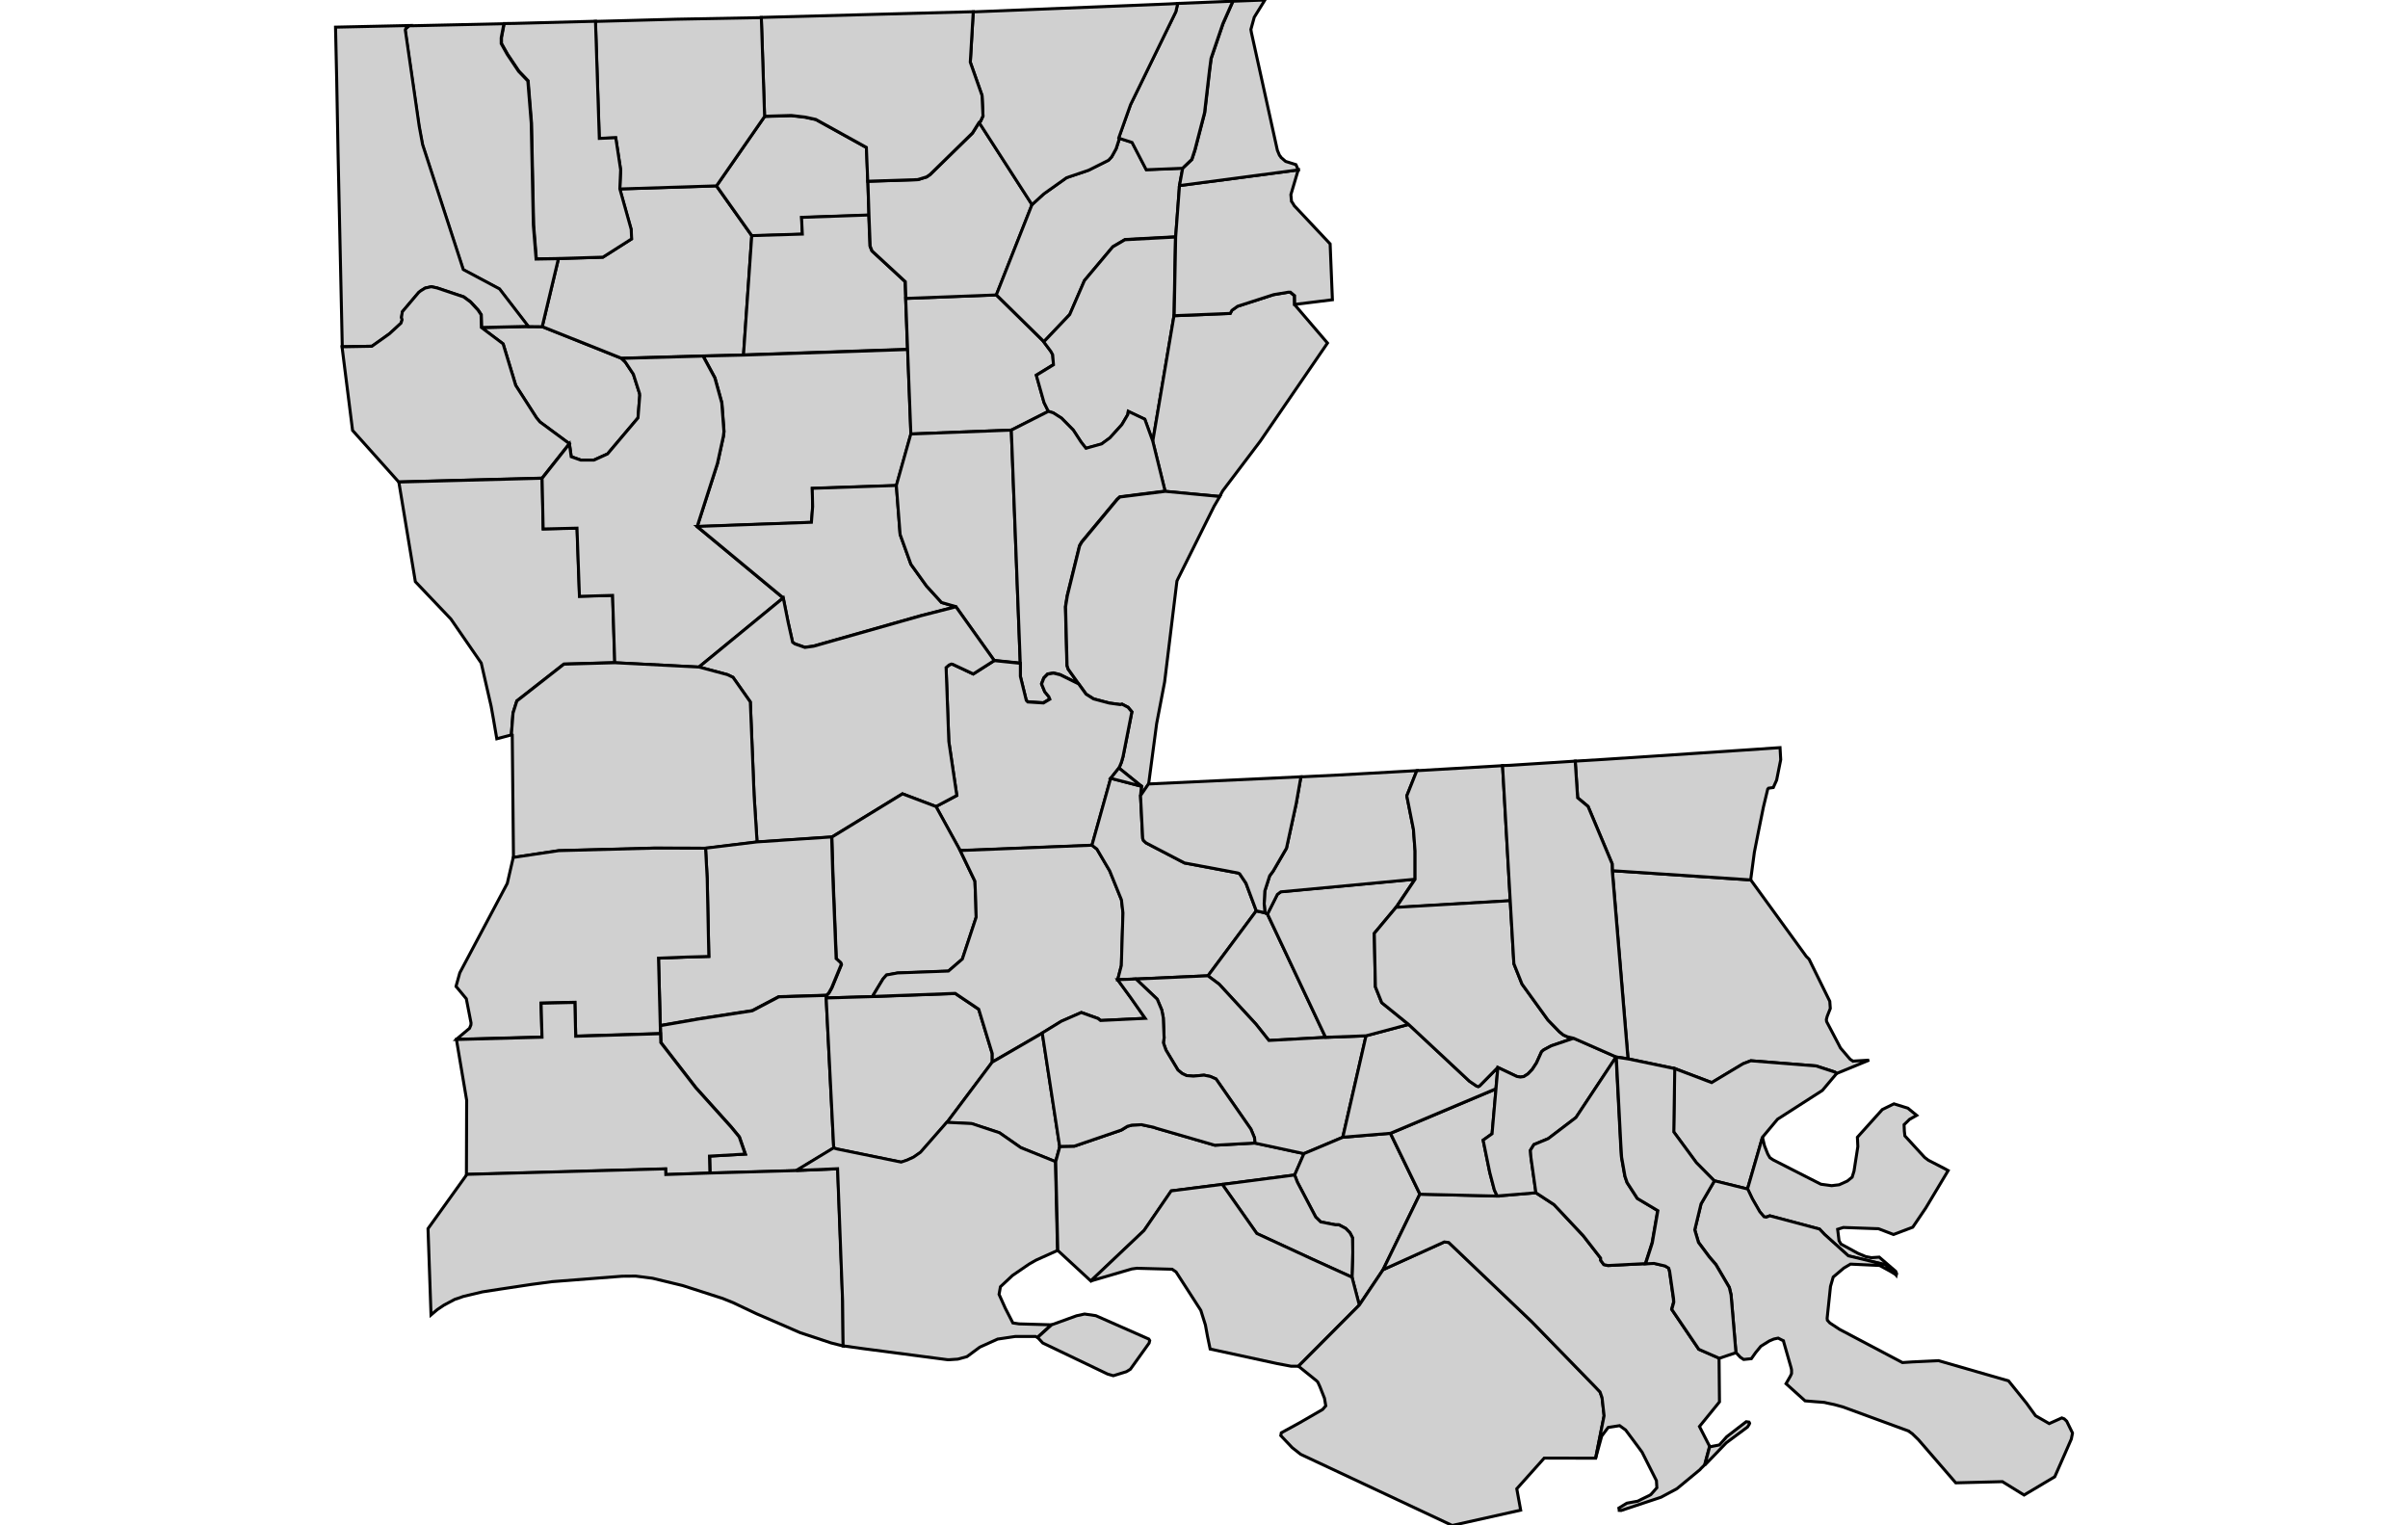 <svg id="svg9559" width="555.22" height="351.67" xmlns="http://www.w3.org/2000/svg" viewBox="314.57 238.64 57.88 50.824">
 <g id="stylegroup" fill="#d0d0d0" stroke="#000" stroke-width=".1">
  <path id="FIPS_22103" d="m357.12 267.65 4.61.307 1.852 2.551.019.017.072.073.69 1.402.017.239-.103.261-.028.108.009.069.353.67.108.208.242.283.082.095.028.018.04.027.027.019.021-.005.515-.031-1.072.44-.072-.045-.619-.202-2.175-.172-.258.1-1.045.627-1.236-.469-1.554-.324z">
   <title id="t1110">St. Tammany, LA</title>
  </path>
  <path id="FIPS_22117" d="m361.52 263.63 1.185-.081.023.4-.136.681-.111.248-.069.009-.09.013-.026.028-.145.603-.167.824-.134.68-.123.921-4.61-.307-.005-.23-.802-1.91-.347-.289-.081-1.221.969-.059z">
   <title id="t1111">Washington, LA</title>
  </path>
  <path id="FIPS_22081" d="m320.99 249.52.469.005 2.642 1.054.13.127.265.4.208.65.005.058-.059.748-1.014 1.2-.455.206h-.438l-.319-.113-.06-.427-.982-.725-.117-.144-.69-1.074-.419-1.383-.724-.545z">
   <title id="t1112">Red River, LA</title>
  </path>
  <path id="FIPS_22013" d="m327.26 244.83 1.181 1.664-.275 3.974-1.349.032-2.716.076-2.642-1.054.541-2.267 1.474-.045.956-.609-.015-.32-.378-1.348z">
   <title id="t1113">Bienville, LA</title>
  </path>
  <path id="FIPS_22061" d="m328.87 242.52.892-.026.464.054.352.077 1.686.933.045 1.127.036 1.125-2.24.079.027.557-1.685.051-1.181-1.664z">
   <title id="t1114">Lincoln, LA</title>
  </path>
  <path id="FIPS_22049" d="m328.44 246.49 1.685-.051-.027-.557 2.24-.079.041 1.038.063.158 1.108 1.023.018.558.063 1.699-5.466.185z">
   <title id="t1115">Jackson, LA</title>
  </path>
  <path id="FIPS_22127" d="m328.17 250.47 5.466-.185.109 2.821-.482 1.713-2.804.095.014.609-.041.523-3.808.139.676-2.105.198-.905.019-.158-.072-.956-.231-.833-.393-.726z">
   <title id="t1116">Winn, LA</title>
  </path>
  <path id="FIPS_22021" d="m333.57 248.58 3.016-.116 1.586 1.559.239.32.059.108.027.334-.572.351.257.91.147.298-1.238.626-3.349.13-.109-2.821z">
   <title id="t1117">Caldwell, LA</title>
  </path>
  <path id="FIPS_22073" d="m336.02 242.72 1.762 2.736-1.19 3.011-3.016.116-.018-.558-1.108-1.023-.063-.158-.041-1.038-.036-1.125 1.664-.054.297-.091.112-.077 1.415-1.384z">
   <title id="t1118">Ouachita, LA</title>
  </path>
  <path id="FIPS_22083" d="m342.8 244.24-.106.576-.128 1.713-1.685.09-.406.238-.943 1.123-.49 1.131-.866.911-1.586-1.559 1.19-3.011.396-.36.757-.538.73-.247.668-.335.103-.112.149-.27.099-.306-.013-.05.45.145.473.91z">
   <title id="t1119">Richland, LA</title>
  </path>
  <path id="FIPS_22041" d="m342.51 249.16-.708 4.188-.266-.735-.55-.261-.017.108-.197.334-.399.441-.278.203-.52.144-.162-.207-.261-.401-.392-.397-.276-.176-.158-.049-.147-.298-.257-.91.572-.351-.027-.334-.059-.108-.239-.32.866-.911.49-1.131.943-1.123.406-.238 1.685-.09z">
   <title id="t1120">Franklin, LA</title>
  </path>
  <path id="FIPS_22107" d="m342.51 249.16 1.87-.076.054-.103.189-.135 1.203-.388.491-.082h.064l.141.117.003.28v.012l1.1 1.285-2.24 3.269-1.248 1.65-.108.194-1.817-.172-.41-1.663z">
   <title id="t1121">Tensas, LA</title>
  </path>
  <path id="FIPS_22065" d="m346.65 244.3-.245.825.019.207v.014l.031.045.046.072.009.023 1.203 1.28.076 1.861-1.257.156v-.012l-.003-.28-.141-.117h-.064l-.491.082-1.203.388-.189.135-.054.103-1.87.076.049-2.622.128-1.713z">
   <title id="t1122">Madison, LA</title>
  </path>
  <path id="FIPS_22035" d="m345.54 238.64-.355.573-.113.41.018.104.865 3.92.064.154.012.022.034.04.012.024.023.018.103.09.027.023.343.107.077.176-3.956.523.106-.576.308-.294.103-.314.324-1.245.166-1.429.05-.379.393-1.154.333-.752z">
   <title id="t1123">East Carroll, LA</title>
  </path>
  <path id="FIPS_22123" d="m344.47 238.68-.333.752-.393 1.154-.05.379-.166 1.429-.324 1.245-.103.314-.308.294-1.208.049-.473-.91-.45-.145.396-1.113 1.509-3.096.064-.277z">
   <title id="t1124">West Carroll, LA</title>
  </path>
  <path id="FIPS_22067" d="m342.37 238.77.266-.015-.064.277-1.509 3.096-.396 1.113.013.05-.099.306-.149.27-.103.112-.668.335-.73.247-.757.538-.396.36-1.762-2.736.049-.04.081-.176-.032-.681-.391-1.109.098-1.681z">
   <title id="t1125">Morehouse, LA</title>
  </path>
  <path id="FIPS_22111" d="m335.82 239.03-.098 1.681.391 1.109.032.681-.081.176-.049.04-.222.355-1.415 1.384-.112.077-.297.091-1.664.054-.045-1.127-1.686-.933-.352-.077-.464-.054-.892.026-.109-3.293z">
   <title id="t1126">Union, LA</title>
  </path>
  <path id="FIPS_22027" d="m325.92 239.28 2.839-.053.109 3.293-1.604 2.313-3.223.103.027-.635-.163-1.068-.548.023-.127-3.903z">
   <title id="t1127">Claiborne, LA</title>
  </path>
  <path id="FIPS_22119" d="m320.52 239.42 2.713-.072.127 3.903.548-.023.163 1.068-.027.635.378 1.348.015.32-.956.609-1.474.045-.744.013-.091-1.13-.071-3.404-.113-1.401-.307-.32-.378-.564-.202-.36v-.194l.089-.469z">
   <title id="t1128">Webster, LA</title>
  </path>
  <path id="FIPS_22015" d="m320.18 239.43-.089.469v.194l.202.36.378.564.307.32.113 1.401.071 3.404.091 1.13.744-.013-.541 2.267-.469-.005-.96-1.248-1.208-.644-1.356-4.165-.113-.609-.464-3.209.018-.049.117-.099h.104z">
   <title id="t1129">Bossier, LA</title>
  </path>
  <path id="FIPS_22017" d="m317.03 239.49-.117.099-.018.049.464 3.209.113.609 1.356 4.165 1.208.644.96 1.248-1.558.037-.01-.424-.104-.157-.252-.271-.226-.167-.888-.298-.189-.04-.206.045-.159.1-.058.048-.542.64-.03.19.022.077-.036.112-.383.353-.587.418-.995.018-.14-6.427-.045-2.434-.04-1.789z">
   <title id="t1130">Caddo, LA</title>
  </path>
  <path id="FIPS_22031" d="m319.43 249.55.724.545.419 1.383.69 1.074.117.144.982.725-.91 1.149-4.777.127-1.537-1.717-.351-2.786.995-.018.587-.418.383-.353.036-.112-.022-.077.03-.19.542-.64.058-.048.159-.1.206-.045.189.04.888.298.226.167.252.271.104.157z">
   <title id="t1131">De Soto, LA</title>
  </path>
  <path id="FIPS_22085" d="m316.68 254.7 4.777-.127.036 1.686 1.127-.027.082 2.272 1.104-.032.072 2.245-1.699.048-1.568 1.227-.127.401-.054.704.027.022-.513.135-.114-.667-.076-.423-.329-1.434-1.01-1.465-1.185-1.245z">
   <title id="t1132">Sabine, LA</title>
  </path>
  <path id="FIPS_22069" d="m324.1 250.58 2.716-.076.393.726.231.833.072.956-.019.158-.198.905-.676 2.105 2.866 2.375-2.808 2.304-2.803-.144-.072-2.245-1.104.032-.082-2.272-1.127.027-.036-1.686.91-1.149.06.427.319.113h.438l.455-.206 1.014-1.2.059-.748-.005-.058-.208-.65-.265-.4z">
   <title id="t1133">Natchitoches, LA</title>
  </path>
  <path id="FIPS_22043" d="m326.62 256.18 3.808-.139.041-.523-.014-.609 2.804-.095.126 1.633.36.995.519.722.501.55.476.138-1.167.299-3.574 1.014-.293.04-.334-.117-.075-.054-.149-.664-.163-.815z">
   <title id="t1134">Grant, LA</title>
  </path>
  <path id="FIPS_22059" d="m333.74 253.1 3.349-.13.298 7.762-.871-.09-1.276-1.791-.476-.138-.501-.55-.519-.722-.36-.995-.126-1.633z">
   <title id="t1135">LaSalle, LA</title>
  </path>
  <path id="FIPS_22025" d="m337.09 252.97 1.238-.626.158.049.276.176.392.397.261.401.162.207.52-.144.278-.203.399-.441.197-.334.017-.108.55.261.266.735.41 1.663-1.511.189-.089.081-1.18 1.42-.073.126-.41 1.664-.059.368.05 1.957.037.118.35.491-.612-.302-.226-.056-.193.034-.127.13-.076.198.107.261.132.159.036.086-.212.126-.523-.033-.05-.053-.197-.803v-.432l-.298-7.762">
   <title id="t1136">Catahoula, LA</title>
  </path>
  <path id="FIPS_22029" d="m342.22 255.01 1.817.172-.173.296-.008.01-1.176 2.362-.027.053-.041.087-.004.009-.41 3.361-.266 1.389-.267 2.015-.265.387.032-.311-.753-.609.081-.194.054-.188.294-1.493-.127-.152-.201-.104-.056.014-.37-.051-.522-.139-.249-.157-.248-.343-.35-.491-.037-.118-.05-1.957.059-.368.41-1.664.073-.126 1.18-1.42.089-.081 1.511-.189">
   <title id="t1137">Concordia, LA</title>
  </path>
  <path id="FIPS_22009" d="m336.52 260.65.871.09v.432l.197.803.05.053.523.033.212-.126-.036-.086-.132-.159-.107-.261.076-.198.127-.13.193-.034.226.056.612.302.248.343.249.157.522.139.37.051.056-.014.201.104.127.152-.294 1.493-.054.188-.081.194-.274.343-.624 2.231-4.394.176-.807-1.469.695-.369-.266-1.799-.091-2.461.1-.086.076-.031.046.008.684.321z">
   <title id="t1138">Avoyelles, LA</title>
  </path>
  <path id="FIPS_22079" d="m329.49 258.56.163.815.149.664.075.054.334.117.293-.04 3.574-1.014 1.167-.299 1.276 1.791-.699.446-.684-.321-.046-.008-.076.031-.1.086.091 2.461.266 1.799-.695.369-1.117-.423-2.353 1.441-2.492.166-.099-1.562-.126-3.107-.577-.82-.19-.09-.942-.252z">
   <title id="t1139">Rapides, LA</title>
  </path>
  <path id="FIPS_22115" d="m323.88 260.72 2.803.144.942.252.19.09.577.82.126 3.107.099 1.562-1.709.208-1.716-.004-3.178.085-1.514.226-.041-4.088-.027-.022.054-.704.127-.401 1.568-1.227z">
   <title id="t1140">Vernon, LA</title>
  </path>
  <path id="FIPS_22039" d="m331.11 266.53 2.353-1.441 1.117.423.807 1.469.491 1.023.028.703.013.496-.46 1.393-.464.401-1.695.063-.369.068-.116.131-.353.585-1.541.046.019-.086.071-.073.099-.175.321-.78-.024-.059-.148-.135-.095-2.353-.018-.481z">
   <title id="t1141">Evangeline, LA</title>
  </path>
  <path id="FIPS_22003" d="m328.61 266.69 2.492-.166.036 1.218.018.481.095 2.353.148.135.024.059-.321.78-.099.175-.071.073-1.597.049-.883.464-1.767.271-1.293.224-.059-2.244.924-.037.753-.021-.054-2.596-.055-1.01z">
   <title id="t1142">Allen, LA</title>
  </path>
  <path id="FIPS_22011" d="m326.9 266.9.055 1.01.054 2.596-.753.021-.924.037.059 2.244.009.267-2.827.085-.027-1.127-1.126.027.031 1.132-2.852.076.012-.012.425-.357.045-.112.004-.067-.157-.804-.311-.375-.032-.034v-.005l.126-.451 1.582-2.979.199-.865 1.514-.226 3.178-.085z">
   <title id="t1143">Beauregard, LA</title>
  </path>
  <path id="FIPS_22053" d="m330.92 271.89.252 5.003-1.239.751-2.88.082-.014-.568 1.19-.068-.199-.572-.274-.333-1.177-1.308-1.162-1.501-.009-.297-.009-.267 1.293-.224 1.767-.271.883-.464 1.597-.049z">
   <title id="t1144">Jefferson Davis, LA</title>
  </path>
  <path id="FIPS_22019" d="m325.4 273.08.009.297 1.162 1.501 1.177 1.308.274.333.199.572-1.19.068.014.568-1.474.05-.005-.19-6.617.184-.017.018.008-2.491-.341-2.025 2.852-.076-.031-1.132 1.126-.027.027 1.127z">
   <title id="t1145">Calcasieu, LA</title>
  </path>
  <path id="FIPS_22023" d="m329.93 277.64 1.375-.058.167 4.408.017 1.496-.406-.103-1.031-.342-.934-.406-.513-.221-.789-.374-.373-.15-.015-.003-1.288-.415-1.006-.244-.564-.072-.45.004-2.326.181-.708.094-1.08.163-.542.084-.648.155-.033.013-.062.023-.177.058-.364.194-.221.149-.207.176-.1-2.875 1.285-1.791.017-.018 6.617-.184.005.19 1.474-.05z">
   <title id="t1146">Cameron, LA</title>
  </path>
  <path id="FIPS_22001" d="m330.92 271.89 1.541-.046 2.759-.103.783.527.451 1.478v.284l-1.509 2.01-.874.997-.23.161-.217.1-.198.067-2.132-.436-.122-.036z">
   <title id="t1147">Acadia, LA</title>
  </path>
  <path id="FIPS_22097" d="m339.78 266.8.164.127.426.725.393.969.05.433-.054 1.753-.122.474.446.612.474.676-1.488.072-.085-.067-.558-.199-.668.293-.631.388-1.673.969v-.284l-.451-1.478-.783-.527-2.759.103.353-.585.116-.131.369-.068 1.695-.063.464-.401.46-1.393-.013-.496-.028-.703-.491-1.023z">
   <title id="t1148">St. Landry, LA</title>
  </path>
  <path id="FIPS_22077" d="m340.4 264.57 1.027.266-.032.311.072 1.424.026.072.082.077.067.036 1.217.635 1.781.334.058.027.211.315.344.92-1.609 2.163-2.398.109-.613.023.122-.474.054-1.753-.05-.433-.393-.969-.426-.725-.164-.127z">
   <title id="t1149">Pointe Coupee, LA</title>
  </path>
  <path id="FIPS_22121" d="m345.25 268.99.288.063.086.041 1.938 4.111-1.888.103-.433-.545-1.226-1.331-.374-.279z">
   <title id="t1150">West Baton Rouge, LA</title>
  </path>
  <path id="FIPS_22055" d="m336.45 274.03 1.673-.969.58 3.781-.139.506-1.154-.465-.712-.496-.927-.306-.83-.041z">
   <title id="t1151">Lafayette, LA</title>
  </path>
  <path id="FIPS_22113" d="m338.56 277.34.069 2.961-.718.324-.229.131-.554.379-.402.377-.045.253.207.46.253.492.207.031 1.073.031-.464.42-.06-.032h-.671l-.58.086h-.009l-.596.269-.429.317-.293.081-.026.004-.072.004-.199.014h-.054l-2.817-.369-.649-.091h-.018l-.017-1.496-.167-4.408-1.375.058 1.239-.751.122.036 2.132.436.198-.067.217-.1.23-.161.874-.997.83.041.927.306.712.496z">
   <title id="t1152">Vermilion, LA</title>
  </path>
  <path id="FIPS_22045" d="m338.43 282.78.833-.302.267-.058.374.054 1.767.78.03.049-.02.085-.624.871-.131.081-.437.135-.189-.054-2.163-1.036-.171-.185zm6.783-6.058 1.636.352-.311.713-2.412.314-1.703.217-.906 1.32-1.776 1.682-1.103-1.018-.069-2.961.139-.506.488-.009 1.564-.536.207-.126.15-.04.319-.014.4.086.1.035 1.943.564z">
   <title id="t1153">Iberia, LA</title>
  </path>
  <path id="FIPS_22047" d="m343.64 271.15.374.279 1.226 1.331.433.545 1.888-.103 1.347-.05-.774 3.38-1.294.545-1.636-.352-.01-.17-.121-.293-1.163-1.672-.193-.085-.208-.042-.352.032-.229-.018-.145-.068-.143-.118-.397-.661-.063-.177-.024-.075.024-.155-.028-.675-.049-.252-.153-.365-.708-.672z">
   <title id="t1154">Iberville, LA</title>
  </path>
  <path id="FIPS_22007" d="m349.72 276.4.982 2.025-1.225 2.518-.794 1.181-.243-.928.027-.83-.009-.486-.086-.167-.14-.145-.229-.121h-.117l-.488-.095-.166-.162-.609-1.158-.094-.243.311-.713 1.294-.545z">
   <title id="t1155">Assumption, LA</title>
  </path>
  <path id="FIPS_22099" d="m340.63 271.28.613-.023.708.672.153.365.049.252.028.675-.024.155.024.075.063.177.397.661.143.118.145.068.229.018.352-.032.208.042.193.085 1.163 1.672.121.293.01.17-1.334.073-1.943-.564-.1-.035-.4-.086-.319.014-.15.04-.207.126-1.564.536-.488.009-.58-3.781.631-.388.668-.293.558.199.085.067 1.488-.072-.474-.676zm3.488 6.822 2.412-.314.094.243.609 1.158.166.162.488.095h.117l.229.121.14.145.086.167.009.486-.027.83-1.32-.6-1.852-.856z">
   <title id="t1156">St. Martin, LA</title>
  </path>
  <path id="FIPS_22101" d="m344.12 278.1 1.151 1.637 1.852.856 1.32.6.243.928-2.028 2.037h-.248l-.473-.09-2.222-.482-.091-.437-.067-.365-.153-.487-.825-1.28-.131-.09-1.175-.032-.168.023-1.37.401 1.776-1.682.906-1.32z">
   <title id="t1157">St. Mary, LA</title>
  </path>
  <path id="FIPS_22109" d="m349.48 280.94 1.961-.888.076-.036.149.018 2.767 2.638 2.115 2.172.161.17.067.191.068.602-.283 1.416-1.713-.004-.915 1.023.13.712-2.281.51-5.051-2.371-.281-.221-.381-.402.017-.093.617-.338.758-.438.107-.122-.043-.253-.155-.392-.068-.148-.045-.045-.599-.483 2.028-2.037z">
   <title id="t1158">Terrebonne, LA</title>
  </path>
  <path id="FIPS_22057" d="m354.57 278.38.605.395.973 1.036.578.744.004.078.103.139.136.032 1.248-.064.284-.013.369.086.118.072.031.099.13.905.009.13-.066.241.901 1.329.68.298.014 1.46-.667.82.337.658-.166.622-.123.121-.03.036-.721.596-.037.031-.03.019-.511.274-1.329.442-.063-.004v-.01l-.013-.067.266-.163.238-.044.127-.023.107-.055.276-.134.053-.032.199-.225-.014-.238-.478-.948-.189-.257-.359-.482-.2-.145-.382.06-.216.288-.203.739.283-1.416-.068-.602-.067-.191-.161-.17-2.115-2.172-2.767-2.638-.149-.018-.076.036-1.961.888 1.225-2.518 2.574.062 1.293-.107">
   <title id="t1159">Lafourche, LA</title>
  </path>
  <path id="FIPS_22093" d="m353.24 274.92-.13 1.497-.297.212.22 1.077.154.586.094.198-2.574-.062-.982-2.025z">
   <title id="t1160">St. James, LA</title>
  </path>
  <path id="FIPS_22005" d="m350.33 272.77 2.028 1.893.239.162.054.015.045-.024.605-.613-.064.712-3.515 1.483-1.586.131.774-3.38z">
   <title id="t1161">Ascension, LA</title>
  </path>
  <path id="FIPS_22033" d="m350.54 267.93-.631.939-.725.867.037 1.782.211.528.896.725-1.42.379-1.347.05-1.938-4.111.329-.654.114-.085z">
   <title id="t1162">East Baton Rouge, LA</title>
  </path>
  <path id="FIPS_22037" d="m348.02 264.46 2.583-.145-.334.839.221 1.117.054.721v.942l-4.474.42-.114.085-.329.654-.086-.041-.026-.302.021-.423.162-.506.114-.153.446-.766.324-1.487.157-.892z">
   <title id="t1163">East Feliciana, LA</title>
  </path>
  <path id="FIPS_22091" d="m353.46 264.15.256 4.503-3.804.222.631-.939v-.942l-.054-.721-.221-1.117.334-.839z">
   <title id="t1164">St. Helena, LA</title>
  </path>
  <path id="FIPS_22063" d="m349.91 268.87 3.804-.222.122 2.1.27.676.866 1.199.378.389.131.107.14.063.206.048-.747.254-.253.136-.071.062-.168.371-.14.215-.147.154-.136.086-.113.017-.121-.021-.631-.299-.605.613-.045.024-.054-.015-.239-.162-2.028-1.893-.896-.725-.211-.528-.037-1.782z">
   <title id="t1165">Livingston, LA</title>
  </path>
  <path id="FIPS_22095" d="m355.83 273.23 1.416.623-1.339 2.02-.923.703-.478.198-.117.19.018.238.166 1.178-1.293.107-.094-.198-.154-.586-.22-1.077.297-.212.194-2.209.631.299.121.021.113-.017.136-.086.147-.154.14-.215.168-.371.071-.062.253-.136z">
   <title id="t1166">St. John the Baptist, LA</title>
  </path>
  <path id="FIPS_22089" d="m354.57 278.38-.166-1.178-.018-.238.117-.19.478-.198.923-.703 1.339-2.02.149 2.885.027.446.113.641.072.211.342.528.681.406-.185 1.072-.063.198-.162.5-1.248.064-.136-.032-.103-.139-.004-.078-.578-.744-.973-1.036z">
   <title id="t1167">St. Charles, LA</title>
  </path>
  <path id="FIPS_22105" d="m353.67 264.14 2.209-.141.081 1.221.347.289.802 1.91.005.23.523 6.266-.393-.06-1.416-.623-.206-.048-.14-.063-.131-.107-.378-.389-.866-1.199-.27-.676-.122-2.1-.256-4.503z">
   <title id="t1168">Tangipahoa, LA</title>
  </path>
  <path id="FIPS_22071" d="m359.19 274.24 1.236.469 1.045-.627.258-.1 2.175.172.619.202.072.045-.479.569-1.495.96-.501.599-.5 1.727-1.109-.275-.6-.608-.753-1.024z">
   <title id="t1169">Orleans, LA</title>
  </path>
  <path id="FIPS_22087" d="m362.12 276.53.068.284.108.275.072.123.113.075 1.586.808.357.048.252-.03.269-.122.163-.131.063-.203.127-.816-.015-.311.831-.924.387-.189.464.144.293.24-.239.134-.073.073-.107.103.009.217.018.157.658.717.126.095.532.274.126.069-.747 1.248-.433.639-.641.243-.5-.192-1.172-.042-.19.06.046.378.063.113.559.306.267.113.188.036.263-.018.549.473.031.076-.013.05-.068-.099-.311-.248-1.226-.294-.793-.715-.167-.177-1.654-.441-.122.045-.072-.013-.141-.166-.247-.429-.157-.329.5-1.727">
   <title id="t1170">St. Bernard, LA</title>
  </path>
  <path id="FIPS_22075" d="m360.52 277.98 1.109.275.157.329.247.429.141.166.072.013.122-.045 1.654.441.167.177.793.715 1.226.294.311.248.068.099-.208-.126-.355-.193-.97-.045-.221.13-.356.301-.09.311-.112 1.064.008.063.082.091.329.216 2.09 1.104.334-.022.871-.041 2.33.672.599.744.302.418.455.262.42-.189.08.031.082.077.193.393v.012l-.036.176v.009l-.203.465-.351.797-1.023.609-.722-.446-1.554.04-1.244-1.438-.033-.032-.152-.147-.018-.019-.123-.086v-.004l-.048-.018-.334-.122-.244-.09-1.563-.573-.248-.068-.045-.012-.239-.05-.094-.023h-.019l-.049-.005-.236-.017-.332-.028-.635-.572.143-.248.041-.09v-.121l-.014-.068-.248-.865-.007-.037-.074-.036-.103-.053-.145.031-.148.063-.283.176-.177.216-.14.199-.257.026-.108-.072-.148-.157-.163-1.929-.058-.244-.447-.762-.22-.256-.36-.483-.124-.419.209-.865.446-.766">
   <title id="t1171">Plaquemines, LA</title>
  </path>
  <path id="FIPS_22125" d="m341.66 264.76 5.079-.239-.157.892-.324 1.487-.446.766-.114.153-.162.506-.021.423.026.302-.288-.063-.344-.92-.211-.315-.058-.027-1.781-.334-1.217-.635-.067-.036-.082-.077-.026-.072-.072-1.424zm-.986-.533.753.609-1.027-.266z">
   <title id="t1172">West Feliciana, LA</title>
  </path>
  <path id="FIPS_22051" d="m357.25 273.86.393.06 1.554.324-.032 2.109.753 1.024.6.608-.446.766-.209.865.124.419.36.483.22.256.447.762.058.244.163 1.929-.555.185-.68-.298-.901-1.329.066-.241-.009-.13-.13-.905-.031-.099-.118-.072-.369-.086-.284.013.162-.5.063-.198.185-1.072-.681-.406-.342-.528-.072-.211-.113-.641-.027-.446zm3.114 12.972.01.01.311-.06.243-.274.649-.5.095.013.019.037-.01.031-.058.094-.709.527-.608.632-.105.108-.003.004z">
   <title id="t1173">Jefferson, LA</title>
  </path>
 </g>
</svg>